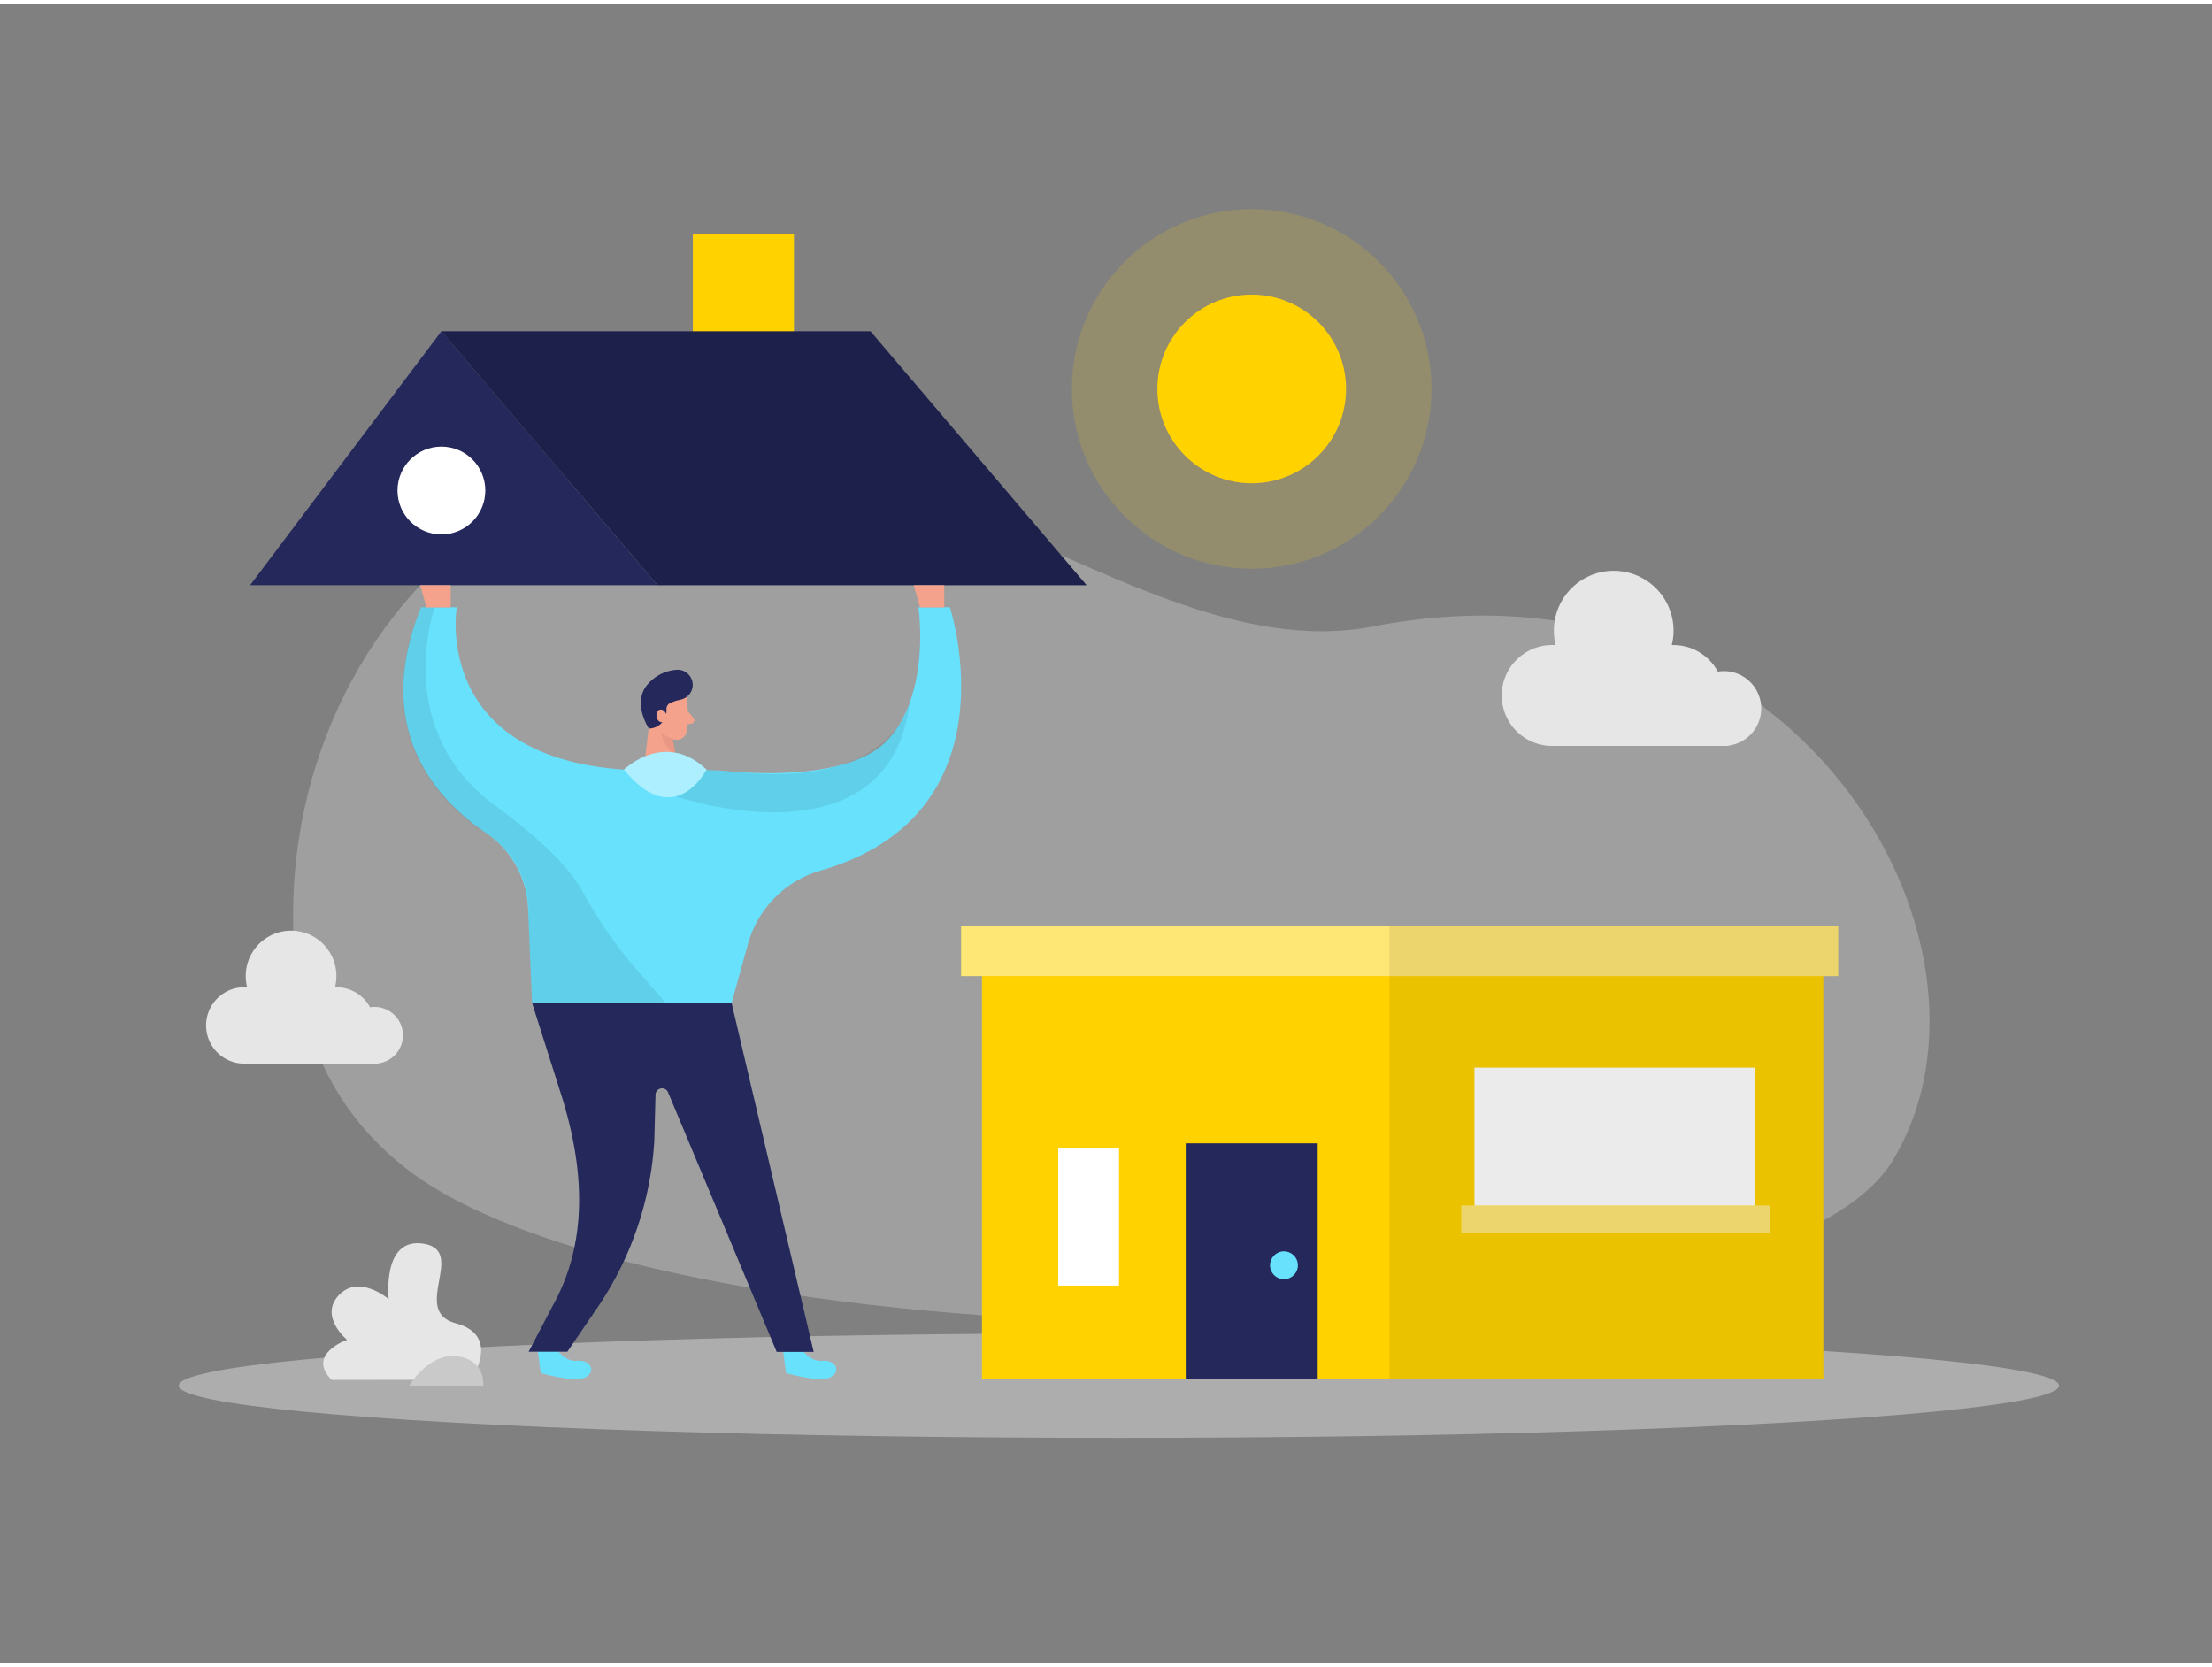 <svg id="Layer_1" data-name="Layer 1" xmlns="http://www.w3.org/2000/svg" viewBox="0 0 400 300" width="406" height="306" class="illustration styles_illustrationTablet__1DWOa"><rect x="0" y="0" width="400" height="300" fill="#808080" stroke="none"/><title>#123_process building_twocolour</title><path d="M88.34,94.44C64.91,110.57,51,140.17,53.23,171.07c1.12,15.8,7.42,29.46,20.06,39.37,47.57,37.31,245.37,37.88,269-1.35s-17.69-111.31-94-96.55C200.27,121.84,148.85,52.8,88.34,94.44Z" fill="#e6e6e6" opacity="0.3"></path><ellipse cx="202.33" cy="249.82" rx="170" ry="9.46" fill="#e6e6e6" opacity="0.45"></ellipse><circle cx="226.35" cy="69.59" r="17.06" fill="#ffd200"></circle><circle cx="226.35" cy="69.59" r="32.52" fill="#ffd200" opacity="0.15"></circle><path d="M124.18,125.51a22.82,22.82,0,0,1,0,6A1.83,1.83,0,0,1,122,133a4,4,0,0,1-3.29-2.89L117.46,127a3.26,3.26,0,0,1,1.29-3.55C120.73,121.83,124,123.3,124.18,125.51Z" fill="#f4a28c"></path><polygon points="117.69 127.52 116.33 139.37 122.92 139.64 121.26 130.91 117.69 127.52" fill="#f4a28c"></polygon><path d="M124.36,127.8l1.07,1.36a.58.58,0,0,1-.32.93l-1.38.32Z" fill="#f4a28c"></path><path d="M121.7,132.81a4.37,4.37,0,0,1-2.18-1.18,6.81,6.81,0,0,0,2.68,4.22Z" fill="#ce8172" opacity="0.31"></path><path d="M123.48,125.66a6.26,6.26,0,0,1-.83.22,5.87,5.87,0,0,0-1.14.38l-.3.13a1.17,1.17,0,0,0-.7,1.08,3.21,3.21,0,0,1-3.17,3.53s-2.85-4.27-.57-7.56a7.59,7.59,0,0,1,5.76-3.07A2.73,2.73,0,0,1,123.48,125.66Z" fill="#24285b"></path><path d="M120.45,129.49a.89.89,0,0,0,.13-.9c-.2-.49-.6-1.14-1.26-1s-.81,1.19-.34,1.9a.9.9,0,0,0,1.47,0Z" fill="#f4a28c"></path><rect x="229.69" y="169.62" width="100.03" height="78.94" fill="#ffd200"></rect><path d="M144.89,243.08s1.41,2.47,3.83,2.25,3.46,2,1.42,3-8-.79-8-.79l-.57-4.4Z" fill="#68e1fd"></path><path d="M100.57,243.08s1.42,2.47,3.84,2.25,3.45,2,1.42,3-8.06-.79-8.06-.79l-.57-4.4Z" fill="#68e1fd"></path><rect x="229.69" y="169.62" width="100.03" height="78.94" opacity="0.08"></rect><rect x="177.57" y="169.62" width="73.69" height="78.94" fill="#ffd200"></rect><rect x="214.42" y="206.01" width="23.86" height="42.55" fill="#24285b"></rect><rect x="266.63" y="192.32" width="50.76" height="27.38" fill="#fff"></rect><rect x="266.63" y="192.32" width="50.76" height="27.38" opacity="0.08"></rect><rect x="191.36" y="206.95" width="11" height="24.78" fill="#fff"></rect><path d="M124.55,138.37l6.58.28s22.05,2.77,29.64-5.85,5.31-23.73,5.31-23.73h5.69s12.29,37.39-23.46,47.64a19.12,19.12,0,0,0-13.08,13.34l-2.93,10.59H96.22l-.73-17.14a17.19,17.19,0,0,0-7.56-13.59c-8.62-5.76-20.89-18.44-11.78-40.84H82.6S77,141.68,124.55,138.37Z" fill="#68e1fd"></path><path d="M122.2,143.27s38.6,13.22,42.31-17c0,0-3.33,16.06-32.25,12.47l-7.71-.4Z" opacity="0.08"></path><path d="M96.22,180.64H132.3l14.84,63.08h-6.69L120.8,196.77a1.18,1.18,0,0,0-2.26.42l-.22,8.35a59.93,59.93,0,0,1-10.27,30.15l-5.46,8h-7l5-9.52c5.9-11.56,4.81-24.46.93-36.84Z" fill="#24285b"></path><rect x="125.29" y="41.57" width="18.28" height="31.63" fill="#ffd200"></rect><circle cx="232.18" cy="228.06" r="2.52" fill="#68e1fd"></circle><polygon points="45.22 105.09 79.82 59.16 118.91 105.09 45.22 105.09" fill="#24285b"></polygon><polygon points="157.41 59.16 79.82 59.16 118.91 105.09 122.82 105.09 196.5 105.09 157.41 59.16" fill="#24285b"></polygon><polygon points="157.41 59.16 79.82 59.16 118.91 105.09 122.82 105.09 196.5 105.09 157.41 59.16" opacity="0.19"></polygon><path d="M78.6,109.15s-7.86,22,10.85,35.71c9.94,7.27,14.16,12.42,15.93,15.65a76.48,76.48,0,0,0,9,13.2l6,6.93H96.22l-.68-15.92a16.62,16.62,0,0,0-7.61-14.81S64.4,137.09,76.15,109.07Z" opacity="0.08"></path><path d="M112.84,138.43s7.35-7.2,14.92,0C127.76,138.43,122,149.72,112.84,138.43Z" fill="#68e1fd"></path><path d="M127.76,138.43s-5.78,11.29-14.92,0c0,0,7.35-7.2,14.92,0" fill="#fff" opacity="0.46"></path><circle cx="79.82" cy="87.96" r="7.94" fill="#fff"></circle><rect x="173.81" y="166.7" width="158.59" height="9.06" fill="#ffd200"></rect><rect x="173.81" y="166.7" width="158.59" height="9.06" fill="#fff" opacity="0.46"></rect><rect x="251.26" y="166.7" width="81.14" height="9.06" opacity="0.08"></rect><path d="M318.49,127.38a6.76,6.76,0,0,0-6.76-6.76,6.59,6.59,0,0,0-1.09.09,9.1,9.1,0,0,0-8-4.8l-.33,0a10.82,10.82,0,1,0-21,0l-.33,0a9.12,9.12,0,1,0,0,18.23h31.63v-.06A6.77,6.77,0,0,0,318.49,127.38Z" fill="#e6e6e6"></path><path d="M72.86,186.47a5.13,5.13,0,0,0-5.12-5.13,5.44,5.44,0,0,0-.82.07,6.92,6.92,0,0,0-6.09-3.63h-.25a8.2,8.2,0,1,0-15.89,0h-.25a6.91,6.91,0,1,0,0,13.81h24v-.05A5.11,5.11,0,0,0,72.86,186.47Z" fill="#e6e6e6"></path><path d="M85.18,248.76s5.55-8-2.74-10.2,2-13-5.72-14.38-6.43,10-6.43,10-5.33-4.59-9-.73,1.47,8.09,1.47,8.09-7.42,2.56-2.79,7.25Z" fill="#e6e6e6"></path><path d="M74,249.82s3.53-6,8.73-5.29,4.65,5.29,4.65,5.29Z" fill="#c9c9c9"></path><rect x="264.25" y="217.25" width="55.75" height="5" fill="#ffd200"></rect><rect x="264.25" y="217.25" width="55.75" height="5" fill="#fff" opacity="0.46"></rect><rect x="264.25" y="217.25" width="55.75" height="5" opacity="0.08"></rect><polygon points="77.13 109.1 75.98 105.09 81.5 105.09 81.5 109.1 77.13 109.1" fill="#f4a28c"></polygon><polygon points="166.38 109.1 165.23 105.09 170.75 105.09 170.75 109.1 166.38 109.1" fill="#f4a28c"></polygon></svg>